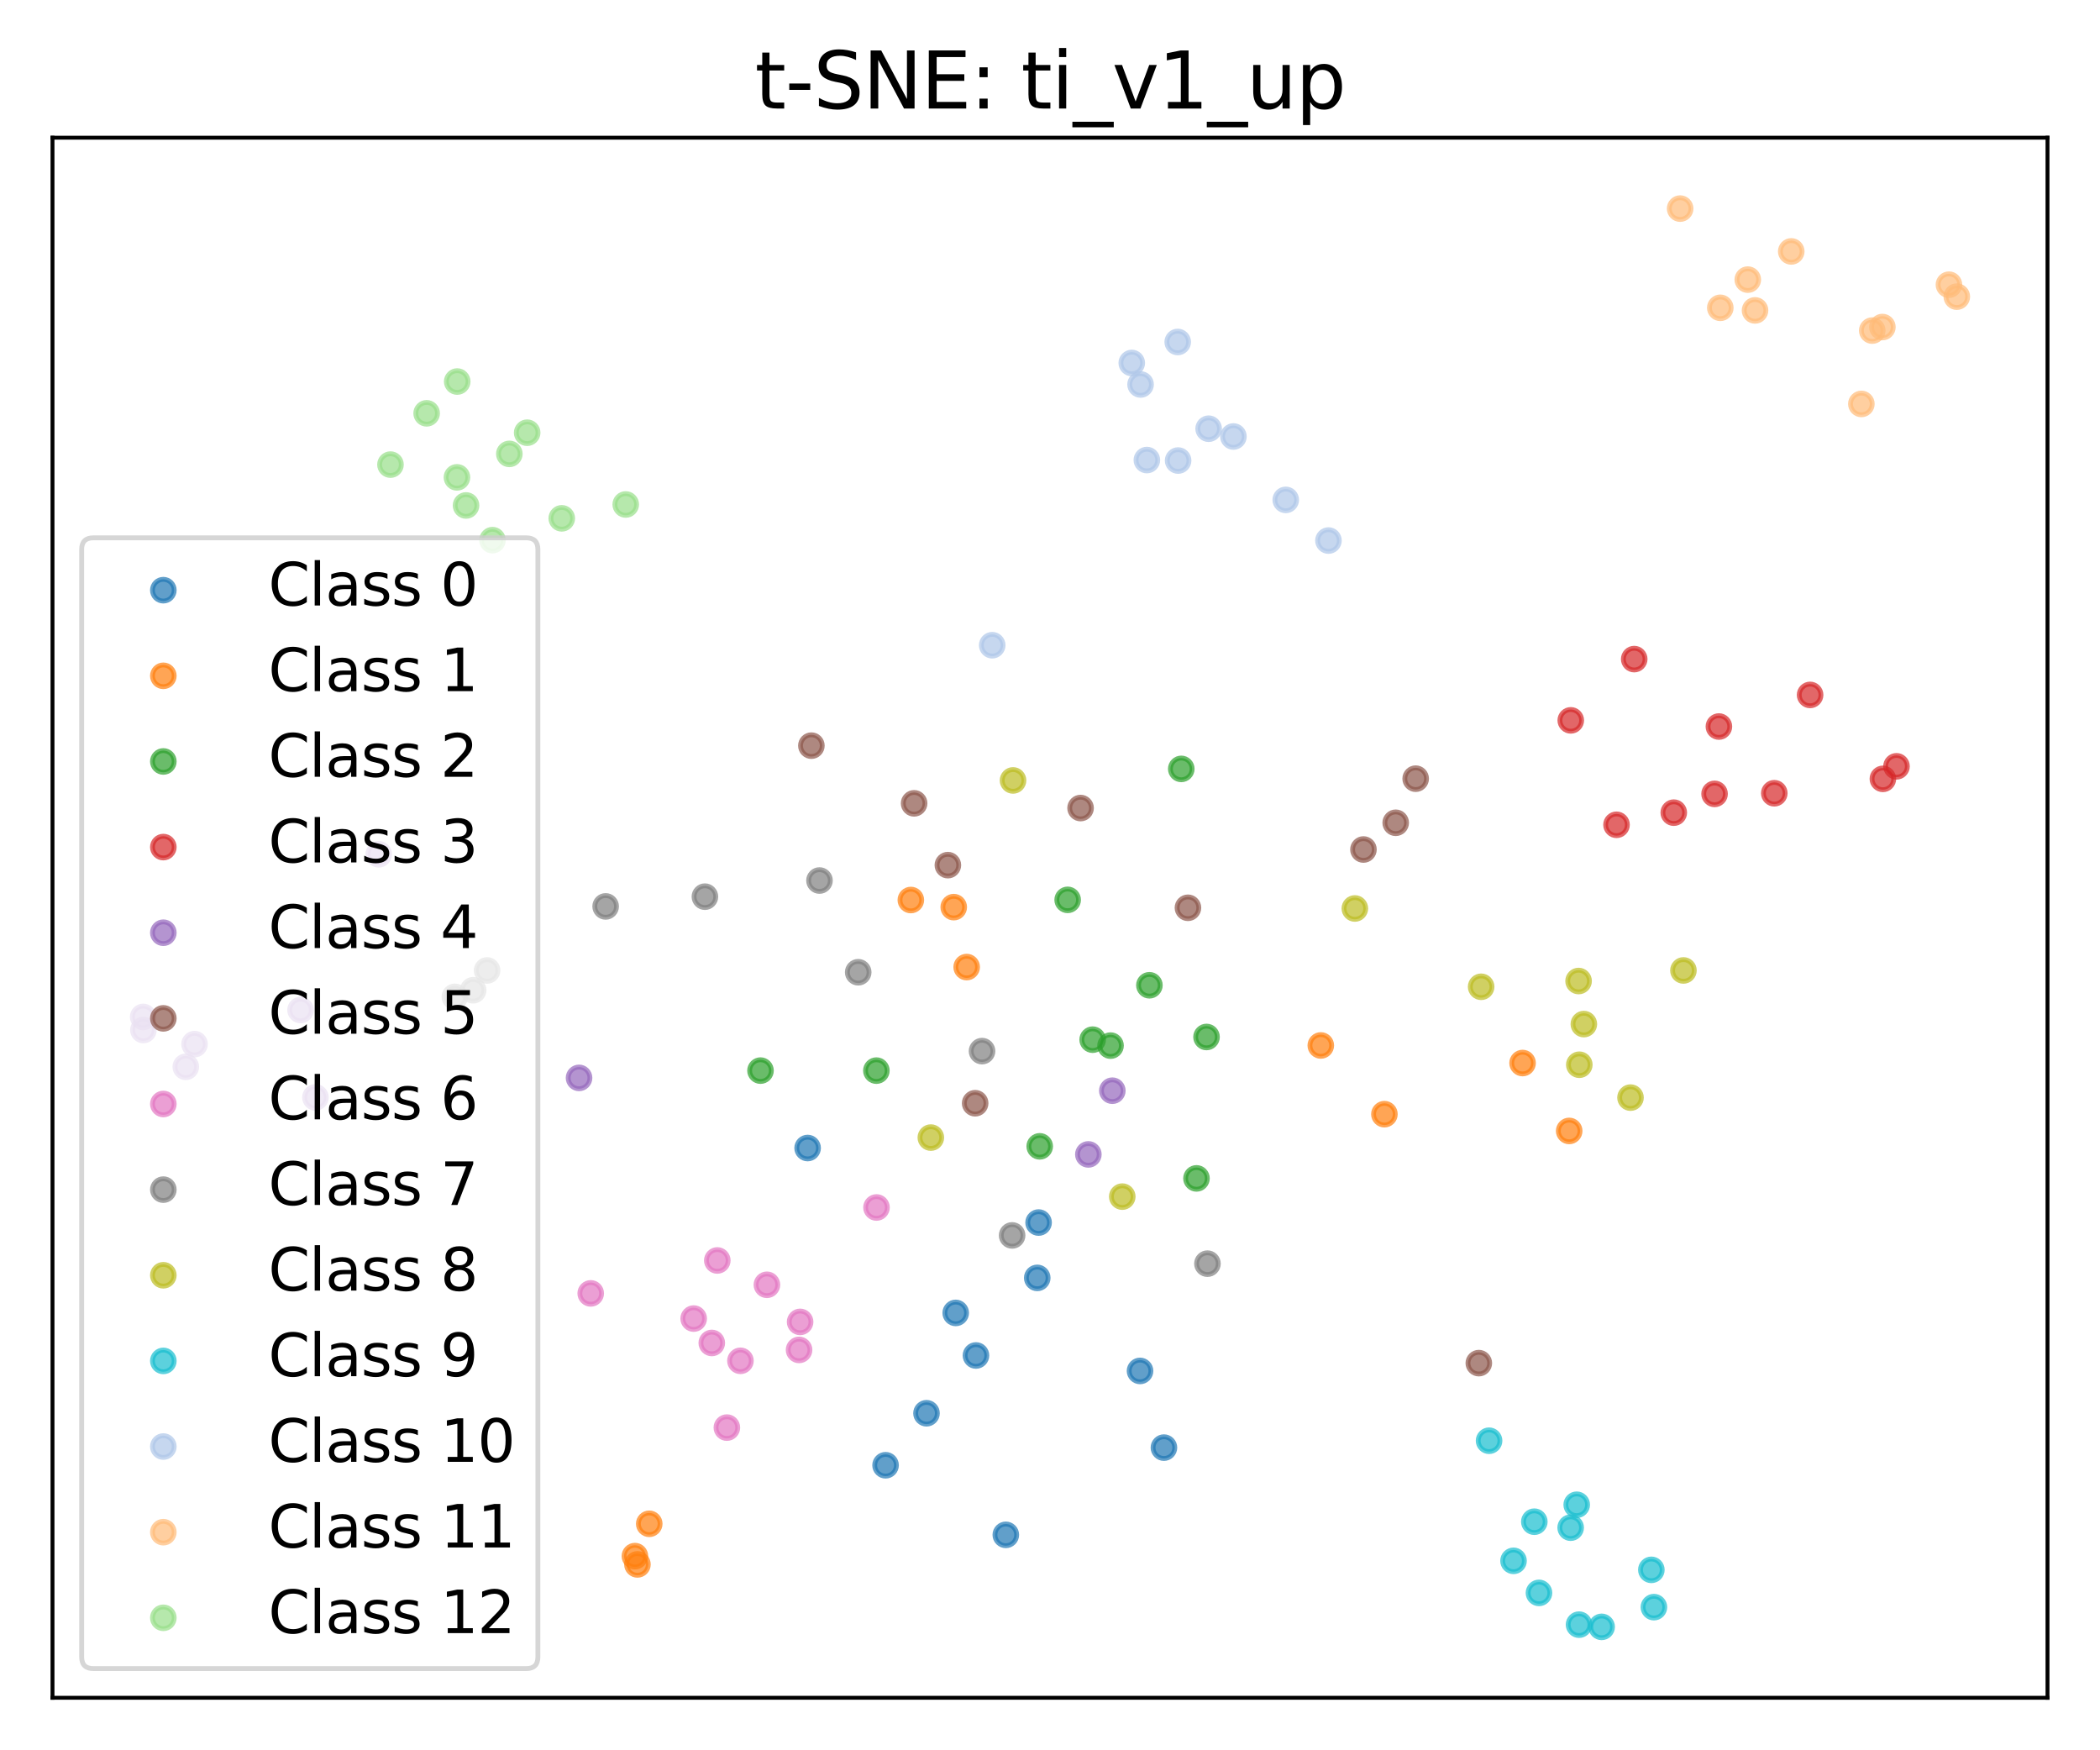 <?xml version="1.0" encoding="utf-8" standalone="no"?>
<!DOCTYPE svg PUBLIC "-//W3C//DTD SVG 1.1//EN"
  "http://www.w3.org/Graphics/SVG/1.1/DTD/svg11.dtd">
<svg xmlns:xlink="http://www.w3.org/1999/xlink" width="432pt" height="360pt" viewBox="0 0 432 360" xmlns="http://www.w3.org/2000/svg" version="1.1">
 <defs>
  <style type="text/css">*{stroke-linejoin: round; stroke-linecap: butt}</style>
 </defs>
 <g id="figure_1">
  <g id="patch_1">
   <path d="M 0 360 
L 432 360 
L 432 0 
L 0 0 
z
" style="fill: #ffffff"/>
  </g>
  <g id="axes_1">
   <g id="patch_2">
    <path d="M 10.8 349.2 
L 421.2 349.2 
L 421.2 28.32 
L 10.8 28.32 
z
" style="fill: #ffffff"/>
   </g>
   <g id="PathCollection_1">
    <defs>
     <path id="m9001cf602c" d="M 0 2.236 
C 0.593 2.236 1.162 2 1.581 1.581 
C 2 1.162 2.236 0.593 2.236 0 
C 2.236 -0.593 2 -1.162 1.581 -1.581 
C 1.162 -2 0.593 -2.236 0 -2.236 
C -0.593 -2.236 -1.162 -2 -1.581 -1.581 
C -2 -1.162 -2.236 -0.593 -2.236 0 
C -2.236 0.593 -2 1.162 -1.581 1.581 
C -1.162 2 -0.593 2.236 0 2.236 
z
" style="stroke: #1f77b4; stroke-opacity: 0.7"/>
    </defs>
    <g clip-path="url(#p57d54ff811)">
     <use xlink:href="#m9001cf602c" x="213.654" y="251.457" style="fill: #1f77b4; fill-opacity: 0.7; stroke: #1f77b4; stroke-opacity: 0.7"/>
     <use xlink:href="#m9001cf602c" x="166.138" y="236.129" style="fill: #1f77b4; fill-opacity: 0.7; stroke: #1f77b4; stroke-opacity: 0.7"/>
     <use xlink:href="#m9001cf602c" x="190.595" y="290.679" style="fill: #1f77b4; fill-opacity: 0.7; stroke: #1f77b4; stroke-opacity: 0.7"/>
     <use xlink:href="#m9001cf602c" x="213.376" y="262.838" style="fill: #1f77b4; fill-opacity: 0.7; stroke: #1f77b4; stroke-opacity: 0.7"/>
     <use xlink:href="#m9001cf602c" x="182.175" y="301.375" style="fill: #1f77b4; fill-opacity: 0.7; stroke: #1f77b4; stroke-opacity: 0.7"/>
     <use xlink:href="#m9001cf602c" x="206.911" y="315.69" style="fill: #1f77b4; fill-opacity: 0.7; stroke: #1f77b4; stroke-opacity: 0.7"/>
     <use xlink:href="#m9001cf602c" x="196.604" y="270.042" style="fill: #1f77b4; fill-opacity: 0.7; stroke: #1f77b4; stroke-opacity: 0.7"/>
     <use xlink:href="#m9001cf602c" x="239.438" y="297.749" style="fill: #1f77b4; fill-opacity: 0.7; stroke: #1f77b4; stroke-opacity: 0.7"/>
     <use xlink:href="#m9001cf602c" x="200.769" y="278.796" style="fill: #1f77b4; fill-opacity: 0.7; stroke: #1f77b4; stroke-opacity: 0.7"/>
     <use xlink:href="#m9001cf602c" x="234.521" y="281.975" style="fill: #1f77b4; fill-opacity: 0.7; stroke: #1f77b4; stroke-opacity: 0.7"/>
    </g>
   </g>
   <g id="PathCollection_2">
    <defs>
     <path id="m8ba00907c8" d="M 0 2.236 
C 0.593 2.236 1.162 2 1.581 1.581 
C 2 1.162 2.236 0.593 2.236 0 
C 2.236 -0.593 2 -1.162 1.581 -1.581 
C 1.162 -2 0.593 -2.236 0 -2.236 
C -0.593 -2.236 -1.162 -2 -1.581 -1.581 
C -2 -1.162 -2.236 -0.593 -2.236 0 
C -2.236 0.593 -2 1.162 -1.581 1.581 
C -1.162 2 -0.593 2.236 0 2.236 
z
" style="stroke: #ff7f0e; stroke-opacity: 0.7"/>
    </defs>
    <g clip-path="url(#p57d54ff811)">
     <use xlink:href="#m8ba00907c8" x="130.611" y="320.066" style="fill: #ff7f0e; fill-opacity: 0.7; stroke: #ff7f0e; stroke-opacity: 0.7"/>
     <use xlink:href="#m8ba00907c8" x="131.13" y="321.769" style="fill: #ff7f0e; fill-opacity: 0.7; stroke: #ff7f0e; stroke-opacity: 0.7"/>
     <use xlink:href="#m8ba00907c8" x="133.559" y="313.417" style="fill: #ff7f0e; fill-opacity: 0.7; stroke: #ff7f0e; stroke-opacity: 0.7"/>
     <use xlink:href="#m8ba00907c8" x="322.805" y="232.613" style="fill: #ff7f0e; fill-opacity: 0.7; stroke: #ff7f0e; stroke-opacity: 0.7"/>
     <use xlink:href="#m8ba00907c8" x="271.707" y="215.032" style="fill: #ff7f0e; fill-opacity: 0.7; stroke: #ff7f0e; stroke-opacity: 0.7"/>
     <use xlink:href="#m8ba00907c8" x="198.859" y="198.908" style="fill: #ff7f0e; fill-opacity: 0.7; stroke: #ff7f0e; stroke-opacity: 0.7"/>
     <use xlink:href="#m8ba00907c8" x="313.215" y="218.648" style="fill: #ff7f0e; fill-opacity: 0.7; stroke: #ff7f0e; stroke-opacity: 0.7"/>
     <use xlink:href="#m8ba00907c8" x="284.794" y="229.166" style="fill: #ff7f0e; fill-opacity: 0.7; stroke: #ff7f0e; stroke-opacity: 0.7"/>
     <use xlink:href="#m8ba00907c8" x="196.198" y="186.58" style="fill: #ff7f0e; fill-opacity: 0.7; stroke: #ff7f0e; stroke-opacity: 0.7"/>
     <use xlink:href="#m8ba00907c8" x="187.374" y="185.118" style="fill: #ff7f0e; fill-opacity: 0.7; stroke: #ff7f0e; stroke-opacity: 0.7"/>
    </g>
   </g>
   <g id="PathCollection_3">
    <defs>
     <path id="m2ec9279c78" d="M 0 2.236 
C 0.593 2.236 1.162 2 1.581 1.581 
C 2 1.162 2.236 0.593 2.236 0 
C 2.236 -0.593 2 -1.162 1.581 -1.581 
C 1.162 -2 0.593 -2.236 0 -2.236 
C -0.593 -2.236 -1.162 -2 -1.581 -1.581 
C -2 -1.162 -2.236 -0.593 -2.236 0 
C -2.236 0.593 -2 1.162 -1.581 1.581 
C -1.162 2 -0.593 2.236 0 2.236 
z
" style="stroke: #2ca02c; stroke-opacity: 0.7"/>
    </defs>
    <g clip-path="url(#p57d54ff811)">
     <use xlink:href="#m2ec9279c78" x="213.885" y="235.78" style="fill: #2ca02c; fill-opacity: 0.7; stroke: #2ca02c; stroke-opacity: 0.7"/>
     <use xlink:href="#m2ec9279c78" x="224.775" y="213.84" style="fill: #2ca02c; fill-opacity: 0.7; stroke: #2ca02c; stroke-opacity: 0.7"/>
     <use xlink:href="#m2ec9279c78" x="156.446" y="220.205" style="fill: #2ca02c; fill-opacity: 0.7; stroke: #2ca02c; stroke-opacity: 0.7"/>
     <use xlink:href="#m2ec9279c78" x="248.199" y="213.288" style="fill: #2ca02c; fill-opacity: 0.7; stroke: #2ca02c; stroke-opacity: 0.7"/>
     <use xlink:href="#m2ec9279c78" x="246.133" y="242.373" style="fill: #2ca02c; fill-opacity: 0.7; stroke: #2ca02c; stroke-opacity: 0.7"/>
     <use xlink:href="#m2ec9279c78" x="236.449" y="202.65" style="fill: #2ca02c; fill-opacity: 0.7; stroke: #2ca02c; stroke-opacity: 0.7"/>
     <use xlink:href="#m2ec9279c78" x="219.633" y="185.084" style="fill: #2ca02c; fill-opacity: 0.7; stroke: #2ca02c; stroke-opacity: 0.7"/>
     <use xlink:href="#m2ec9279c78" x="228.455" y="215.064" style="fill: #2ca02c; fill-opacity: 0.7; stroke: #2ca02c; stroke-opacity: 0.7"/>
     <use xlink:href="#m2ec9279c78" x="180.283" y="220.207" style="fill: #2ca02c; fill-opacity: 0.7; stroke: #2ca02c; stroke-opacity: 0.7"/>
     <use xlink:href="#m2ec9279c78" x="243.004" y="158.148" style="fill: #2ca02c; fill-opacity: 0.7; stroke: #2ca02c; stroke-opacity: 0.7"/>
    </g>
   </g>
   <g id="PathCollection_4">
    <defs>
     <path id="m9a61931042" d="M 0 2.236 
C 0.593 2.236 1.162 2 1.581 1.581 
C 2 1.162 2.236 0.593 2.236 0 
C 2.236 -0.593 2 -1.162 1.581 -1.581 
C 1.162 -2 0.593 -2.236 0 -2.236 
C -0.593 -2.236 -1.162 -2 -1.581 -1.581 
C -2 -1.162 -2.236 -0.593 -2.236 0 
C -2.236 0.593 -2 1.162 -1.581 1.581 
C -1.162 2 -0.593 2.236 0 2.236 
z
" style="stroke: #d62728; stroke-opacity: 0.7"/>
    </defs>
    <g clip-path="url(#p57d54ff811)">
     <use xlink:href="#m9a61931042" x="364.998" y="163.155" style="fill: #d62728; fill-opacity: 0.7; stroke: #d62728; stroke-opacity: 0.7"/>
     <use xlink:href="#m9a61931042" x="323.129" y="148.166" style="fill: #d62728; fill-opacity: 0.7; stroke: #d62728; stroke-opacity: 0.7"/>
     <use xlink:href="#m9a61931042" x="332.541" y="169.643" style="fill: #d62728; fill-opacity: 0.7; stroke: #d62728; stroke-opacity: 0.7"/>
     <use xlink:href="#m9a61931042" x="344.319" y="167.15" style="fill: #d62728; fill-opacity: 0.7; stroke: #d62728; stroke-opacity: 0.7"/>
     <use xlink:href="#m9a61931042" x="353.604" y="149.434" style="fill: #d62728; fill-opacity: 0.7; stroke: #d62728; stroke-opacity: 0.7"/>
     <use xlink:href="#m9a61931042" x="390.136" y="157.617" style="fill: #d62728; fill-opacity: 0.7; stroke: #d62728; stroke-opacity: 0.7"/>
     <use xlink:href="#m9a61931042" x="387.337" y="160.196" style="fill: #d62728; fill-opacity: 0.7; stroke: #d62728; stroke-opacity: 0.7"/>
     <use xlink:href="#m9a61931042" x="352.713" y="163.288" style="fill: #d62728; fill-opacity: 0.7; stroke: #d62728; stroke-opacity: 0.7"/>
     <use xlink:href="#m9a61931042" x="336.183" y="135.565" style="fill: #d62728; fill-opacity: 0.7; stroke: #d62728; stroke-opacity: 0.7"/>
     <use xlink:href="#m9a61931042" x="372.363" y="142.933" style="fill: #d62728; fill-opacity: 0.7; stroke: #d62728; stroke-opacity: 0.7"/>
    </g>
   </g>
   <g id="PathCollection_5">
    <defs>
     <path id="m5969a6a370" d="M 0 2.236 
C 0.593 2.236 1.162 2 1.581 1.581 
C 2 1.162 2.236 0.593 2.236 0 
C 2.236 -0.593 2 -1.162 1.581 -1.581 
C 1.162 -2 0.593 -2.236 0 -2.236 
C -0.593 -2.236 -1.162 -2 -1.581 -1.581 
C -2 -1.162 -2.236 -0.593 -2.236 0 
C -2.236 0.593 -2 1.162 -1.581 1.581 
C -1.162 2 -0.593 2.236 0 2.236 
z
" style="stroke: #9467bd; stroke-opacity: 0.7"/>
    </defs>
    <g clip-path="url(#p57d54ff811)">
     <use xlink:href="#m5969a6a370" x="119.119" y="221.702" style="fill: #9467bd; fill-opacity: 0.7; stroke: #9467bd; stroke-opacity: 0.7"/>
     <use xlink:href="#m5969a6a370" x="228.822" y="224.338" style="fill: #9467bd; fill-opacity: 0.7; stroke: #9467bd; stroke-opacity: 0.7"/>
     <use xlink:href="#m5969a6a370" x="223.891" y="237.441" style="fill: #9467bd; fill-opacity: 0.7; stroke: #9467bd; stroke-opacity: 0.7"/>
     <use xlink:href="#m5969a6a370" x="38.221" y="219.425" style="fill: #9467bd; fill-opacity: 0.7; stroke: #9467bd; stroke-opacity: 0.7"/>
     <use xlink:href="#m5969a6a370" x="77.909" y="175.71" style="fill: #9467bd; fill-opacity: 0.7; stroke: #9467bd; stroke-opacity: 0.7"/>
     <use xlink:href="#m5969a6a370" x="40.02" y="214.755" style="fill: #9467bd; fill-opacity: 0.7; stroke: #9467bd; stroke-opacity: 0.7"/>
     <use xlink:href="#m5969a6a370" x="29.455" y="209.164" style="fill: #9467bd; fill-opacity: 0.7; stroke: #9467bd; stroke-opacity: 0.7"/>
     <use xlink:href="#m5969a6a370" x="64.891" y="225.712" style="fill: #9467bd; fill-opacity: 0.7; stroke: #9467bd; stroke-opacity: 0.7"/>
     <use xlink:href="#m5969a6a370" x="29.501" y="211.853" style="fill: #9467bd; fill-opacity: 0.7; stroke: #9467bd; stroke-opacity: 0.7"/>
     <use xlink:href="#m5969a6a370" x="61.828" y="207.742" style="fill: #9467bd; fill-opacity: 0.7; stroke: #9467bd; stroke-opacity: 0.7"/>
    </g>
   </g>
   <g id="PathCollection_6">
    <defs>
     <path id="ma967d7729d" d="M 0 2.236 
C 0.593 2.236 1.162 2 1.581 1.581 
C 2 1.162 2.236 0.593 2.236 0 
C 2.236 -0.593 2 -1.162 1.581 -1.581 
C 1.162 -2 0.593 -2.236 0 -2.236 
C -0.593 -2.236 -1.162 -2 -1.581 -1.581 
C -2 -1.162 -2.236 -0.593 -2.236 0 
C -2.236 0.593 -2 1.162 -1.581 1.581 
C -1.162 2 -0.593 2.236 0 2.236 
z
" style="stroke: #8c564b; stroke-opacity: 0.7"/>
    </defs>
    <g clip-path="url(#p57d54ff811)">
     <use xlink:href="#ma967d7729d" x="304.215" y="280.37" style="fill: #8c564b; fill-opacity: 0.7; stroke: #8c564b; stroke-opacity: 0.7"/>
     <use xlink:href="#ma967d7729d" x="200.603" y="226.913" style="fill: #8c564b; fill-opacity: 0.7; stroke: #8c564b; stroke-opacity: 0.7"/>
     <use xlink:href="#ma967d7729d" x="244.378" y="186.716" style="fill: #8c564b; fill-opacity: 0.7; stroke: #8c564b; stroke-opacity: 0.7"/>
     <use xlink:href="#ma967d7729d" x="166.913" y="153.368" style="fill: #8c564b; fill-opacity: 0.7; stroke: #8c564b; stroke-opacity: 0.7"/>
     <use xlink:href="#ma967d7729d" x="222.289" y="166.2" style="fill: #8c564b; fill-opacity: 0.7; stroke: #8c564b; stroke-opacity: 0.7"/>
     <use xlink:href="#ma967d7729d" x="280.482" y="174.728" style="fill: #8c564b; fill-opacity: 0.7; stroke: #8c564b; stroke-opacity: 0.7"/>
     <use xlink:href="#ma967d7729d" x="188.047" y="165.23" style="fill: #8c564b; fill-opacity: 0.7; stroke: #8c564b; stroke-opacity: 0.7"/>
     <use xlink:href="#ma967d7729d" x="291.225" y="160.16" style="fill: #8c564b; fill-opacity: 0.7; stroke: #8c564b; stroke-opacity: 0.7"/>
     <use xlink:href="#ma967d7729d" x="194.99" y="177.942" style="fill: #8c564b; fill-opacity: 0.7; stroke: #8c564b; stroke-opacity: 0.7"/>
     <use xlink:href="#ma967d7729d" x="287.116" y="169.23" style="fill: #8c564b; fill-opacity: 0.7; stroke: #8c564b; stroke-opacity: 0.7"/>
    </g>
   </g>
   <g id="PathCollection_7">
    <defs>
     <path id="m593c1f6e91" d="M 0 2.236 
C 0.593 2.236 1.162 2 1.581 1.581 
C 2 1.162 2.236 0.593 2.236 0 
C 2.236 -0.593 2 -1.162 1.581 -1.581 
C 1.162 -2 0.593 -2.236 0 -2.236 
C -0.593 -2.236 -1.162 -2 -1.581 -1.581 
C -2 -1.162 -2.236 -0.593 -2.236 0 
C -2.236 0.593 -2 1.162 -1.581 1.581 
C -1.162 2 -0.593 2.236 0 2.236 
z
" style="stroke: #e377c2; stroke-opacity: 0.7"/>
    </defs>
    <g clip-path="url(#p57d54ff811)">
     <use xlink:href="#m593c1f6e91" x="180.308" y="248.357" style="fill: #e377c2; fill-opacity: 0.7; stroke: #e377c2; stroke-opacity: 0.7"/>
     <use xlink:href="#m593c1f6e91" x="142.7" y="271.205" style="fill: #e377c2; fill-opacity: 0.7; stroke: #e377c2; stroke-opacity: 0.7"/>
     <use xlink:href="#m593c1f6e91" x="164.595" y="271.891" style="fill: #e377c2; fill-opacity: 0.7; stroke: #e377c2; stroke-opacity: 0.7"/>
     <use xlink:href="#m593c1f6e91" x="164.379" y="277.652" style="fill: #e377c2; fill-opacity: 0.7; stroke: #e377c2; stroke-opacity: 0.7"/>
     <use xlink:href="#m593c1f6e91" x="146.425" y="276.222" style="fill: #e377c2; fill-opacity: 0.7; stroke: #e377c2; stroke-opacity: 0.7"/>
     <use xlink:href="#m593c1f6e91" x="149.529" y="293.632" style="fill: #e377c2; fill-opacity: 0.7; stroke: #e377c2; stroke-opacity: 0.7"/>
     <use xlink:href="#m593c1f6e91" x="147.559" y="259.253" style="fill: #e377c2; fill-opacity: 0.7; stroke: #e377c2; stroke-opacity: 0.7"/>
     <use xlink:href="#m593c1f6e91" x="121.519" y="266.025" style="fill: #e377c2; fill-opacity: 0.7; stroke: #e377c2; stroke-opacity: 0.7"/>
     <use xlink:href="#m593c1f6e91" x="152.319" y="279.894" style="fill: #e377c2; fill-opacity: 0.7; stroke: #e377c2; stroke-opacity: 0.7"/>
     <use xlink:href="#m593c1f6e91" x="157.765" y="264.258" style="fill: #e377c2; fill-opacity: 0.7; stroke: #e377c2; stroke-opacity: 0.7"/>
    </g>
   </g>
   <g id="PathCollection_8">
    <defs>
     <path id="m0419b981e0" d="M 0 2.236 
C 0.593 2.236 1.162 2 1.581 1.581 
C 2 1.162 2.236 0.593 2.236 0 
C 2.236 -0.593 2 -1.162 1.581 -1.581 
C 1.162 -2 0.593 -2.236 0 -2.236 
C -0.593 -2.236 -1.162 -2 -1.581 -1.581 
C -2 -1.162 -2.236 -0.593 -2.236 0 
C -2.236 0.593 -2 1.162 -1.581 1.581 
C -1.162 2 -0.593 2.236 0 2.236 
z
" style="stroke: #7f7f7f; stroke-opacity: 0.7"/>
    </defs>
    <g clip-path="url(#p57d54ff811)">
     <use xlink:href="#m0419b981e0" x="208.207" y="254.103" style="fill: #7f7f7f; fill-opacity: 0.7; stroke: #7f7f7f; stroke-opacity: 0.7"/>
     <use xlink:href="#m0419b981e0" x="202.02" y="216.194" style="fill: #7f7f7f; fill-opacity: 0.7; stroke: #7f7f7f; stroke-opacity: 0.7"/>
     <use xlink:href="#m0419b981e0" x="168.58" y="181.109" style="fill: #7f7f7f; fill-opacity: 0.7; stroke: #7f7f7f; stroke-opacity: 0.7"/>
     <use xlink:href="#m0419b981e0" x="97.334" y="203.674" style="fill: #7f7f7f; fill-opacity: 0.7; stroke: #7f7f7f; stroke-opacity: 0.7"/>
     <use xlink:href="#m0419b981e0" x="248.388" y="259.912" style="fill: #7f7f7f; fill-opacity: 0.7; stroke: #7f7f7f; stroke-opacity: 0.7"/>
     <use xlink:href="#m0419b981e0" x="145.011" y="184.429" style="fill: #7f7f7f; fill-opacity: 0.7; stroke: #7f7f7f; stroke-opacity: 0.7"/>
     <use xlink:href="#m0419b981e0" x="124.59" y="186.431" style="fill: #7f7f7f; fill-opacity: 0.7; stroke: #7f7f7f; stroke-opacity: 0.7"/>
     <use xlink:href="#m0419b981e0" x="93.563" y="205.035" style="fill: #7f7f7f; fill-opacity: 0.7; stroke: #7f7f7f; stroke-opacity: 0.7"/>
     <use xlink:href="#m0419b981e0" x="176.545" y="199.973" style="fill: #7f7f7f; fill-opacity: 0.7; stroke: #7f7f7f; stroke-opacity: 0.7"/>
     <use xlink:href="#m0419b981e0" x="100.201" y="199.604" style="fill: #7f7f7f; fill-opacity: 0.7; stroke: #7f7f7f; stroke-opacity: 0.7"/>
    </g>
   </g>
   <g id="PathCollection_9">
    <defs>
     <path id="m4c7d6260d8" d="M 0 2.236 
C 0.593 2.236 1.162 2 1.581 1.581 
C 2 1.162 2.236 0.593 2.236 0 
C 2.236 -0.593 2 -1.162 1.581 -1.581 
C 1.162 -2 0.593 -2.236 0 -2.236 
C -0.593 -2.236 -1.162 -2 -1.581 -1.581 
C -2 -1.162 -2.236 -0.593 -2.236 0 
C -2.236 0.593 -2 1.162 -1.581 1.581 
C -1.162 2 -0.593 2.236 0 2.236 
z
" style="stroke: #bcbd22; stroke-opacity: 0.7"/>
    </defs>
    <g clip-path="url(#p57d54ff811)">
     <use xlink:href="#m4c7d6260d8" x="230.866" y="246.123" style="fill: #bcbd22; fill-opacity: 0.7; stroke: #bcbd22; stroke-opacity: 0.7"/>
     <use xlink:href="#m4c7d6260d8" x="191.487" y="233.98" style="fill: #bcbd22; fill-opacity: 0.7; stroke: #bcbd22; stroke-opacity: 0.7"/>
     <use xlink:href="#m4c7d6260d8" x="346.307" y="199.602" style="fill: #bcbd22; fill-opacity: 0.7; stroke: #bcbd22; stroke-opacity: 0.7"/>
     <use xlink:href="#m4c7d6260d8" x="324.738" y="201.78" style="fill: #bcbd22; fill-opacity: 0.7; stroke: #bcbd22; stroke-opacity: 0.7"/>
     <use xlink:href="#m4c7d6260d8" x="324.886" y="218.997" style="fill: #bcbd22; fill-opacity: 0.7; stroke: #bcbd22; stroke-opacity: 0.7"/>
     <use xlink:href="#m4c7d6260d8" x="325.821" y="210.637" style="fill: #bcbd22; fill-opacity: 0.7; stroke: #bcbd22; stroke-opacity: 0.7"/>
     <use xlink:href="#m4c7d6260d8" x="278.713" y="186.855" style="fill: #bcbd22; fill-opacity: 0.7; stroke: #bcbd22; stroke-opacity: 0.7"/>
     <use xlink:href="#m4c7d6260d8" x="304.692" y="202.962" style="fill: #bcbd22; fill-opacity: 0.7; stroke: #bcbd22; stroke-opacity: 0.7"/>
     <use xlink:href="#m4c7d6260d8" x="208.395" y="160.52" style="fill: #bcbd22; fill-opacity: 0.7; stroke: #bcbd22; stroke-opacity: 0.7"/>
     <use xlink:href="#m4c7d6260d8" x="335.419" y="225.759" style="fill: #bcbd22; fill-opacity: 0.7; stroke: #bcbd22; stroke-opacity: 0.7"/>
    </g>
   </g>
   <g id="PathCollection_10">
    <defs>
     <path id="mc394efb20c" d="M 0 2.236 
C 0.593 2.236 1.162 2 1.581 1.581 
C 2 1.162 2.236 0.593 2.236 0 
C 2.236 -0.593 2 -1.162 1.581 -1.581 
C 1.162 -2 0.593 -2.236 0 -2.236 
C -0.593 -2.236 -1.162 -2 -1.581 -1.581 
C -2 -1.162 -2.236 -0.593 -2.236 0 
C -2.236 0.593 -2 1.162 -1.581 1.581 
C -1.162 2 -0.593 2.236 0 2.236 
z
" style="stroke: #17becf; stroke-opacity: 0.7"/>
    </defs>
    <g clip-path="url(#p57d54ff811)">
     <use xlink:href="#mc394efb20c" x="329.48" y="334.615" style="fill: #17becf; fill-opacity: 0.7; stroke: #17becf; stroke-opacity: 0.7"/>
     <use xlink:href="#mc394efb20c" x="339.707" y="322.888" style="fill: #17becf; fill-opacity: 0.7; stroke: #17becf; stroke-opacity: 0.7"/>
     <use xlink:href="#mc394efb20c" x="315.633" y="312.987" style="fill: #17becf; fill-opacity: 0.7; stroke: #17becf; stroke-opacity: 0.7"/>
     <use xlink:href="#mc394efb20c" x="324.352" y="309.5" style="fill: #17becf; fill-opacity: 0.7; stroke: #17becf; stroke-opacity: 0.7"/>
     <use xlink:href="#mc394efb20c" x="316.59" y="327.628" style="fill: #17becf; fill-opacity: 0.7; stroke: #17becf; stroke-opacity: 0.7"/>
     <use xlink:href="#mc394efb20c" x="311.353" y="321.036" style="fill: #17becf; fill-opacity: 0.7; stroke: #17becf; stroke-opacity: 0.7"/>
     <use xlink:href="#mc394efb20c" x="340.234" y="330.56" style="fill: #17becf; fill-opacity: 0.7; stroke: #17becf; stroke-opacity: 0.7"/>
     <use xlink:href="#mc394efb20c" x="324.832" y="334.161" style="fill: #17becf; fill-opacity: 0.7; stroke: #17becf; stroke-opacity: 0.7"/>
     <use xlink:href="#mc394efb20c" x="306.324" y="296.333" style="fill: #17becf; fill-opacity: 0.7; stroke: #17becf; stroke-opacity: 0.7"/>
     <use xlink:href="#mc394efb20c" x="323.107" y="314.213" style="fill: #17becf; fill-opacity: 0.7; stroke: #17becf; stroke-opacity: 0.7"/>
    </g>
   </g>
   <g id="PathCollection_11">
    <defs>
     <path id="m90a815d255" d="M 0 2.236 
C 0.593 2.236 1.162 2 1.581 1.581 
C 2 1.162 2.236 0.593 2.236 0 
C 2.236 -0.593 2 -1.162 1.581 -1.581 
C 1.162 -2 0.593 -2.236 0 -2.236 
C -0.593 -2.236 -1.162 -2 -1.581 -1.581 
C -2 -1.162 -2.236 -0.593 -2.236 0 
C -2.236 0.593 -2 1.162 -1.581 1.581 
C -1.162 2 -0.593 2.236 0 2.236 
z
" style="stroke: #aec7e8; stroke-opacity: 0.7"/>
    </defs>
    <g clip-path="url(#p57d54ff811)">
     <use xlink:href="#m90a815d255" x="264.498" y="102.819" style="fill: #aec7e8; fill-opacity: 0.7; stroke: #aec7e8; stroke-opacity: 0.7"/>
     <use xlink:href="#m90a815d255" x="273.282" y="111.182" style="fill: #aec7e8; fill-opacity: 0.7; stroke: #aec7e8; stroke-opacity: 0.7"/>
     <use xlink:href="#m90a815d255" x="204.113" y="132.711" style="fill: #aec7e8; fill-opacity: 0.7; stroke: #aec7e8; stroke-opacity: 0.7"/>
     <use xlink:href="#m90a815d255" x="242.272" y="70.34" style="fill: #aec7e8; fill-opacity: 0.7; stroke: #aec7e8; stroke-opacity: 0.7"/>
     <use xlink:href="#m90a815d255" x="253.732" y="89.779" style="fill: #aec7e8; fill-opacity: 0.7; stroke: #aec7e8; stroke-opacity: 0.7"/>
     <use xlink:href="#m90a815d255" x="242.354" y="94.726" style="fill: #aec7e8; fill-opacity: 0.7; stroke: #aec7e8; stroke-opacity: 0.7"/>
     <use xlink:href="#m90a815d255" x="248.634" y="88.178" style="fill: #aec7e8; fill-opacity: 0.7; stroke: #aec7e8; stroke-opacity: 0.7"/>
     <use xlink:href="#m90a815d255" x="235.926" y="94.625" style="fill: #aec7e8; fill-opacity: 0.7; stroke: #aec7e8; stroke-opacity: 0.7"/>
     <use xlink:href="#m90a815d255" x="232.821" y="74.659" style="fill: #aec7e8; fill-opacity: 0.7; stroke: #aec7e8; stroke-opacity: 0.7"/>
     <use xlink:href="#m90a815d255" x="234.631" y="79.079" style="fill: #aec7e8; fill-opacity: 0.7; stroke: #aec7e8; stroke-opacity: 0.7"/>
    </g>
   </g>
   <g id="PathCollection_12">
    <defs>
     <path id="m4d4c8ea928" d="M 0 2.236 
C 0.593 2.236 1.162 2 1.581 1.581 
C 2 1.162 2.236 0.593 2.236 0 
C 2.236 -0.593 2 -1.162 1.581 -1.581 
C 1.162 -2 0.593 -2.236 0 -2.236 
C -0.593 -2.236 -1.162 -2 -1.581 -1.581 
C -2 -1.162 -2.236 -0.593 -2.236 0 
C -2.236 0.593 -2 1.162 -1.581 1.581 
C -1.162 2 -0.593 2.236 0 2.236 
z
" style="stroke: #ffbb78; stroke-opacity: 0.7"/>
    </defs>
    <g clip-path="url(#p57d54ff811)">
     <use xlink:href="#m4d4c8ea928" x="361.035" y="63.844" style="fill: #ffbb78; fill-opacity: 0.7; stroke: #ffbb78; stroke-opacity: 0.7"/>
     <use xlink:href="#m4d4c8ea928" x="353.89" y="63.311" style="fill: #ffbb78; fill-opacity: 0.7; stroke: #ffbb78; stroke-opacity: 0.7"/>
     <use xlink:href="#m4d4c8ea928" x="359.545" y="57.513" style="fill: #ffbb78; fill-opacity: 0.7; stroke: #ffbb78; stroke-opacity: 0.7"/>
     <use xlink:href="#m4d4c8ea928" x="400.927" y="58.56" style="fill: #ffbb78; fill-opacity: 0.7; stroke: #ffbb78; stroke-opacity: 0.7"/>
     <use xlink:href="#m4d4c8ea928" x="368.485" y="51.713" style="fill: #ffbb78; fill-opacity: 0.7; stroke: #ffbb78; stroke-opacity: 0.7"/>
     <use xlink:href="#m4d4c8ea928" x="385.148" y="67.994" style="fill: #ffbb78; fill-opacity: 0.7; stroke: #ffbb78; stroke-opacity: 0.7"/>
     <use xlink:href="#m4d4c8ea928" x="402.545" y="61.017" style="fill: #ffbb78; fill-opacity: 0.7; stroke: #ffbb78; stroke-opacity: 0.7"/>
     <use xlink:href="#m4d4c8ea928" x="382.91" y="83.082" style="fill: #ffbb78; fill-opacity: 0.7; stroke: #ffbb78; stroke-opacity: 0.7"/>
     <use xlink:href="#m4d4c8ea928" x="387.235" y="67.269" style="fill: #ffbb78; fill-opacity: 0.7; stroke: #ffbb78; stroke-opacity: 0.7"/>
     <use xlink:href="#m4d4c8ea928" x="345.629" y="42.905" style="fill: #ffbb78; fill-opacity: 0.7; stroke: #ffbb78; stroke-opacity: 0.7"/>
    </g>
   </g>
   <g id="PathCollection_13">
    <defs>
     <path id="mf94d1a93a2" d="M 0 2.236 
C 0.593 2.236 1.162 2 1.581 1.581 
C 2 1.162 2.236 0.593 2.236 0 
C 2.236 -0.593 2 -1.162 1.581 -1.581 
C 1.162 -2 0.593 -2.236 0 -2.236 
C -0.593 -2.236 -1.162 -2 -1.581 -1.581 
C -2 -1.162 -2.236 -0.593 -2.236 0 
C -2.236 0.593 -2 1.162 -1.581 1.581 
C -1.162 2 -0.593 2.236 0 2.236 
z
" style="stroke: #98df8a; stroke-opacity: 0.7"/>
    </defs>
    <g clip-path="url(#p57d54ff811)">
     <use xlink:href="#mf94d1a93a2" x="95.872" y="103.963" style="fill: #98df8a; fill-opacity: 0.7; stroke: #98df8a; stroke-opacity: 0.7"/>
     <use xlink:href="#mf94d1a93a2" x="80.326" y="95.561" style="fill: #98df8a; fill-opacity: 0.7; stroke: #98df8a; stroke-opacity: 0.7"/>
     <use xlink:href="#mf94d1a93a2" x="115.563" y="106.61" style="fill: #98df8a; fill-opacity: 0.7; stroke: #98df8a; stroke-opacity: 0.7"/>
     <use xlink:href="#mf94d1a93a2" x="104.779" y="93.356" style="fill: #98df8a; fill-opacity: 0.7; stroke: #98df8a; stroke-opacity: 0.7"/>
     <use xlink:href="#mf94d1a93a2" x="94.055" y="78.476" style="fill: #98df8a; fill-opacity: 0.7; stroke: #98df8a; stroke-opacity: 0.7"/>
     <use xlink:href="#mf94d1a93a2" x="94.003" y="98.183" style="fill: #98df8a; fill-opacity: 0.7; stroke: #98df8a; stroke-opacity: 0.7"/>
     <use xlink:href="#mf94d1a93a2" x="108.446" y="89.002" style="fill: #98df8a; fill-opacity: 0.7; stroke: #98df8a; stroke-opacity: 0.7"/>
     <use xlink:href="#mf94d1a93a2" x="101.312" y="111.103" style="fill: #98df8a; fill-opacity: 0.7; stroke: #98df8a; stroke-opacity: 0.7"/>
     <use xlink:href="#mf94d1a93a2" x="87.768" y="85.01" style="fill: #98df8a; fill-opacity: 0.7; stroke: #98df8a; stroke-opacity: 0.7"/>
     <use xlink:href="#mf94d1a93a2" x="128.725" y="103.761" style="fill: #98df8a; fill-opacity: 0.7; stroke: #98df8a; stroke-opacity: 0.7"/>
    </g>
   </g>
   <g id="matplotlib.axis_1"/>
   <g id="matplotlib.axis_2"/>
   <g id="patch_3">
    <path d="M 10.8 349.2 
L 10.8 28.32 
" style="fill: none; stroke: #000000; stroke-width: 0.8; stroke-linejoin: miter; stroke-linecap: square"/>
   </g>
   <g id="patch_4">
    <path d="M 421.2 349.2 
L 421.2 28.32 
" style="fill: none; stroke: #000000; stroke-width: 0.8; stroke-linejoin: miter; stroke-linecap: square"/>
   </g>
   <g id="patch_5">
    <path d="M 10.8 349.2 
L 421.2 349.2 
" style="fill: none; stroke: #000000; stroke-width: 0.8; stroke-linejoin: miter; stroke-linecap: square"/>
   </g>
   <g id="patch_6">
    <path d="M 10.8 28.32 
L 421.2 28.32 
" style="fill: none; stroke: #000000; stroke-width: 0.8; stroke-linejoin: miter; stroke-linecap: square"/>
   </g>
   <g id="text_1">
    <!-- t-SNE: ti_v1_up -->
    <g transform="translate(155.289 22.32) scale(0.16 -0.16)">
     <defs>
      <path id="DejaVuSans-74" d="M 1172 4494 
L 1172 3500 
L 2356 3500 
L 2356 3053 
L 1172 3053 
L 1172 1153 
Q 1172 725 1289 603 
Q 1406 481 1766 481 
L 2356 481 
L 2356 0 
L 1766 0 
Q 1100 0 847 248 
Q 594 497 594 1153 
L 594 3053 
L 172 3053 
L 172 3500 
L 594 3500 
L 594 4494 
L 1172 4494 
z
" transform="scale(0.016)"/>
      <path id="DejaVuSans-2d" d="M 313 2009 
L 1997 2009 
L 1997 1497 
L 313 1497 
L 313 2009 
z
" transform="scale(0.016)"/>
      <path id="DejaVuSans-53" d="M 3425 4513 
L 3425 3897 
Q 3066 4069 2747 4153 
Q 2428 4238 2131 4238 
Q 1616 4238 1336 4038 
Q 1056 3838 1056 3469 
Q 1056 3159 1242 3001 
Q 1428 2844 1947 2747 
L 2328 2669 
Q 3034 2534 3370 2195 
Q 3706 1856 3706 1288 
Q 3706 609 3251 259 
Q 2797 -91 1919 -91 
Q 1588 -91 1214 -16 
Q 841 59 441 206 
L 441 856 
Q 825 641 1194 531 
Q 1563 422 1919 422 
Q 2459 422 2753 634 
Q 3047 847 3047 1241 
Q 3047 1584 2836 1778 
Q 2625 1972 2144 2069 
L 1759 2144 
Q 1053 2284 737 2584 
Q 422 2884 422 3419 
Q 422 4038 858 4394 
Q 1294 4750 2059 4750 
Q 2388 4750 2728 4690 
Q 3069 4631 3425 4513 
z
" transform="scale(0.016)"/>
      <path id="DejaVuSans-4e" d="M 628 4666 
L 1478 4666 
L 3547 763 
L 3547 4666 
L 4159 4666 
L 4159 0 
L 3309 0 
L 1241 3903 
L 1241 0 
L 628 0 
L 628 4666 
z
" transform="scale(0.016)"/>
      <path id="DejaVuSans-45" d="M 628 4666 
L 3578 4666 
L 3578 4134 
L 1259 4134 
L 1259 2753 
L 3481 2753 
L 3481 2222 
L 1259 2222 
L 1259 531 
L 3634 531 
L 3634 0 
L 628 0 
L 628 4666 
z
" transform="scale(0.016)"/>
      <path id="DejaVuSans-3a" d="M 750 794 
L 1409 794 
L 1409 0 
L 750 0 
L 750 794 
z
M 750 3309 
L 1409 3309 
L 1409 2516 
L 750 2516 
L 750 3309 
z
" transform="scale(0.016)"/>
      <path id="DejaVuSans-20" transform="scale(0.016)"/>
      <path id="DejaVuSans-69" d="M 603 3500 
L 1178 3500 
L 1178 0 
L 603 0 
L 603 3500 
z
M 603 4863 
L 1178 4863 
L 1178 4134 
L 603 4134 
L 603 4863 
z
" transform="scale(0.016)"/>
      <path id="DejaVuSans-5f" d="M 3263 -1063 
L 3263 -1509 
L -63 -1509 
L -63 -1063 
L 3263 -1063 
z
" transform="scale(0.016)"/>
      <path id="DejaVuSans-76" d="M 191 3500 
L 800 3500 
L 1894 563 
L 2988 3500 
L 3597 3500 
L 2284 0 
L 1503 0 
L 191 3500 
z
" transform="scale(0.016)"/>
      <path id="DejaVuSans-31" d="M 794 531 
L 1825 531 
L 1825 4091 
L 703 3866 
L 703 4441 
L 1819 4666 
L 2450 4666 
L 2450 531 
L 3481 531 
L 3481 0 
L 794 0 
L 794 531 
z
" transform="scale(0.016)"/>
      <path id="DejaVuSans-75" d="M 544 1381 
L 544 3500 
L 1119 3500 
L 1119 1403 
Q 1119 906 1312 657 
Q 1506 409 1894 409 
Q 2359 409 2629 706 
Q 2900 1003 2900 1516 
L 2900 3500 
L 3475 3500 
L 3475 0 
L 2900 0 
L 2900 538 
Q 2691 219 2414 64 
Q 2138 -91 1772 -91 
Q 1169 -91 856 284 
Q 544 659 544 1381 
z
M 1991 3584 
L 1991 3584 
z
" transform="scale(0.016)"/>
      <path id="DejaVuSans-70" d="M 1159 525 
L 1159 -1331 
L 581 -1331 
L 581 3500 
L 1159 3500 
L 1159 2969 
Q 1341 3281 1617 3432 
Q 1894 3584 2278 3584 
Q 2916 3584 3314 3078 
Q 3713 2572 3713 1747 
Q 3713 922 3314 415 
Q 2916 -91 2278 -91 
Q 1894 -91 1617 61 
Q 1341 213 1159 525 
z
M 3116 1747 
Q 3116 2381 2855 2742 
Q 2594 3103 2138 3103 
Q 1681 3103 1420 2742 
Q 1159 2381 1159 1747 
Q 1159 1113 1420 752 
Q 1681 391 2138 391 
Q 2594 391 2855 752 
Q 3116 1113 3116 1747 
z
" transform="scale(0.016)"/>
     </defs>
     <use xlink:href="#DejaVuSans-74"/>
     <use xlink:href="#DejaVuSans-2d" transform="translate(39.209 0)"/>
     <use xlink:href="#DejaVuSans-53" transform="translate(75.293 0)"/>
     <use xlink:href="#DejaVuSans-4e" transform="translate(138.77 0)"/>
     <use xlink:href="#DejaVuSans-45" transform="translate(213.574 0)"/>
     <use xlink:href="#DejaVuSans-3a" transform="translate(276.758 0)"/>
     <use xlink:href="#DejaVuSans-20" transform="translate(310.449 0)"/>
     <use xlink:href="#DejaVuSans-74" transform="translate(342.236 0)"/>
     <use xlink:href="#DejaVuSans-69" transform="translate(381.445 0)"/>
     <use xlink:href="#DejaVuSans-5f" transform="translate(409.229 0)"/>
     <use xlink:href="#DejaVuSans-76" transform="translate(459.229 0)"/>
     <use xlink:href="#DejaVuSans-31" transform="translate(518.408 0)"/>
     <use xlink:href="#DejaVuSans-5f" transform="translate(582.031 0)"/>
     <use xlink:href="#DejaVuSans-75" transform="translate(632.031 0)"/>
     <use xlink:href="#DejaVuSans-70" transform="translate(695.41 0)"/>
    </g>
   </g>
   <g id="legend_1">
    <g id="patch_7">
     <path d="M 19.2 343.2 
L 108.253 343.2 
Q 110.653 343.2 110.653 340.8 
L 110.653 113.021 
Q 110.653 110.621 108.253 110.621 
L 19.2 110.621 
Q 16.8 110.621 16.8 113.021 
L 16.8 340.8 
Q 16.8 343.2 19.2 343.2 
z
" style="fill: #ffffff; opacity: 0.8; stroke: #cccccc; stroke-linejoin: miter"/>
    </g>
    <g id="PathCollection_14">
     <g>
      <use xlink:href="#m9001cf602c" x="33.6" y="121.389" style="fill: #1f77b4; fill-opacity: 0.7; stroke: #1f77b4; stroke-opacity: 0.7"/>
     </g>
    </g>
    <g id="text_2">
     <!-- Class 0 -->
     <g transform="translate(55.2 124.539) scale(0.12 -0.12)">
      <defs>
       <path id="DejaVuSans-43" d="M 4122 4306 
L 4122 3641 
Q 3803 3938 3442 4084 
Q 3081 4231 2675 4231 
Q 1875 4231 1450 3742 
Q 1025 3253 1025 2328 
Q 1025 1406 1450 917 
Q 1875 428 2675 428 
Q 3081 428 3442 575 
Q 3803 722 4122 1019 
L 4122 359 
Q 3791 134 3420 21 
Q 3050 -91 2638 -91 
Q 1578 -91 968 557 
Q 359 1206 359 2328 
Q 359 3453 968 4101 
Q 1578 4750 2638 4750 
Q 3056 4750 3426 4639 
Q 3797 4528 4122 4306 
z
" transform="scale(0.016)"/>
       <path id="DejaVuSans-6c" d="M 603 4863 
L 1178 4863 
L 1178 0 
L 603 0 
L 603 4863 
z
" transform="scale(0.016)"/>
       <path id="DejaVuSans-61" d="M 2194 1759 
Q 1497 1759 1228 1600 
Q 959 1441 959 1056 
Q 959 750 1161 570 
Q 1363 391 1709 391 
Q 2188 391 2477 730 
Q 2766 1069 2766 1631 
L 2766 1759 
L 2194 1759 
z
M 3341 1997 
L 3341 0 
L 2766 0 
L 2766 531 
Q 2569 213 2275 61 
Q 1981 -91 1556 -91 
Q 1019 -91 701 211 
Q 384 513 384 1019 
Q 384 1609 779 1909 
Q 1175 2209 1959 2209 
L 2766 2209 
L 2766 2266 
Q 2766 2663 2505 2880 
Q 2244 3097 1772 3097 
Q 1472 3097 1187 3025 
Q 903 2953 641 2809 
L 641 3341 
Q 956 3463 1253 3523 
Q 1550 3584 1831 3584 
Q 2591 3584 2966 3190 
Q 3341 2797 3341 1997 
z
" transform="scale(0.016)"/>
       <path id="DejaVuSans-73" d="M 2834 3397 
L 2834 2853 
Q 2591 2978 2328 3040 
Q 2066 3103 1784 3103 
Q 1356 3103 1142 2972 
Q 928 2841 928 2578 
Q 928 2378 1081 2264 
Q 1234 2150 1697 2047 
L 1894 2003 
Q 2506 1872 2764 1633 
Q 3022 1394 3022 966 
Q 3022 478 2636 193 
Q 2250 -91 1575 -91 
Q 1294 -91 989 -36 
Q 684 19 347 128 
L 347 722 
Q 666 556 975 473 
Q 1284 391 1588 391 
Q 1994 391 2212 530 
Q 2431 669 2431 922 
Q 2431 1156 2273 1281 
Q 2116 1406 1581 1522 
L 1381 1569 
Q 847 1681 609 1914 
Q 372 2147 372 2553 
Q 372 3047 722 3315 
Q 1072 3584 1716 3584 
Q 2034 3584 2315 3537 
Q 2597 3491 2834 3397 
z
" transform="scale(0.016)"/>
       <path id="DejaVuSans-30" d="M 2034 4250 
Q 1547 4250 1301 3770 
Q 1056 3291 1056 2328 
Q 1056 1369 1301 889 
Q 1547 409 2034 409 
Q 2525 409 2770 889 
Q 3016 1369 3016 2328 
Q 3016 3291 2770 3770 
Q 2525 4250 2034 4250 
z
M 2034 4750 
Q 2819 4750 3233 4129 
Q 3647 3509 3647 2328 
Q 3647 1150 3233 529 
Q 2819 -91 2034 -91 
Q 1250 -91 836 529 
Q 422 1150 422 2328 
Q 422 3509 836 4129 
Q 1250 4750 2034 4750 
z
" transform="scale(0.016)"/>
      </defs>
      <use xlink:href="#DejaVuSans-43"/>
      <use xlink:href="#DejaVuSans-6c" transform="translate(69.824 0)"/>
      <use xlink:href="#DejaVuSans-61" transform="translate(97.607 0)"/>
      <use xlink:href="#DejaVuSans-73" transform="translate(158.887 0)"/>
      <use xlink:href="#DejaVuSans-73" transform="translate(210.986 0)"/>
      <use xlink:href="#DejaVuSans-20" transform="translate(263.086 0)"/>
      <use xlink:href="#DejaVuSans-30" transform="translate(294.873 0)"/>
     </g>
    </g>
    <g id="PathCollection_15">
     <g>
      <use xlink:href="#m8ba00907c8" x="33.6" y="139.003" style="fill: #ff7f0e; fill-opacity: 0.7; stroke: #ff7f0e; stroke-opacity: 0.7"/>
     </g>
    </g>
    <g id="text_3">
     <!-- Class 1 -->
     <g transform="translate(55.2 142.153) scale(0.12 -0.12)">
      <use xlink:href="#DejaVuSans-43"/>
      <use xlink:href="#DejaVuSans-6c" transform="translate(69.824 0)"/>
      <use xlink:href="#DejaVuSans-61" transform="translate(97.607 0)"/>
      <use xlink:href="#DejaVuSans-73" transform="translate(158.887 0)"/>
      <use xlink:href="#DejaVuSans-73" transform="translate(210.986 0)"/>
      <use xlink:href="#DejaVuSans-20" transform="translate(263.086 0)"/>
      <use xlink:href="#DejaVuSans-31" transform="translate(294.873 0)"/>
     </g>
    </g>
    <g id="PathCollection_16">
     <g>
      <use xlink:href="#m2ec9279c78" x="33.6" y="156.617" style="fill: #2ca02c; fill-opacity: 0.7; stroke: #2ca02c; stroke-opacity: 0.7"/>
     </g>
    </g>
    <g id="text_4">
     <!-- Class 2 -->
     <g transform="translate(55.2 159.767) scale(0.12 -0.12)">
      <defs>
       <path id="DejaVuSans-32" d="M 1228 531 
L 3431 531 
L 3431 0 
L 469 0 
L 469 531 
Q 828 903 1448 1529 
Q 2069 2156 2228 2338 
Q 2531 2678 2651 2914 
Q 2772 3150 2772 3378 
Q 2772 3750 2511 3984 
Q 2250 4219 1831 4219 
Q 1534 4219 1204 4116 
Q 875 4013 500 3803 
L 500 4441 
Q 881 4594 1212 4672 
Q 1544 4750 1819 4750 
Q 2544 4750 2975 4387 
Q 3406 4025 3406 3419 
Q 3406 3131 3298 2873 
Q 3191 2616 2906 2266 
Q 2828 2175 2409 1742 
Q 1991 1309 1228 531 
z
" transform="scale(0.016)"/>
      </defs>
      <use xlink:href="#DejaVuSans-43"/>
      <use xlink:href="#DejaVuSans-6c" transform="translate(69.824 0)"/>
      <use xlink:href="#DejaVuSans-61" transform="translate(97.607 0)"/>
      <use xlink:href="#DejaVuSans-73" transform="translate(158.887 0)"/>
      <use xlink:href="#DejaVuSans-73" transform="translate(210.986 0)"/>
      <use xlink:href="#DejaVuSans-20" transform="translate(263.086 0)"/>
      <use xlink:href="#DejaVuSans-32" transform="translate(294.873 0)"/>
     </g>
    </g>
    <g id="PathCollection_17">
     <g>
      <use xlink:href="#m9a61931042" x="33.6" y="174.231" style="fill: #d62728; fill-opacity: 0.7; stroke: #d62728; stroke-opacity: 0.7"/>
     </g>
    </g>
    <g id="text_5">
     <!-- Class 3 -->
     <g transform="translate(55.2 177.381) scale(0.12 -0.12)">
      <defs>
       <path id="DejaVuSans-33" d="M 2597 2516 
Q 3050 2419 3304 2112 
Q 3559 1806 3559 1356 
Q 3559 666 3084 287 
Q 2609 -91 1734 -91 
Q 1441 -91 1130 -33 
Q 819 25 488 141 
L 488 750 
Q 750 597 1062 519 
Q 1375 441 1716 441 
Q 2309 441 2620 675 
Q 2931 909 2931 1356 
Q 2931 1769 2642 2001 
Q 2353 2234 1838 2234 
L 1294 2234 
L 1294 2753 
L 1863 2753 
Q 2328 2753 2575 2939 
Q 2822 3125 2822 3475 
Q 2822 3834 2567 4026 
Q 2313 4219 1838 4219 
Q 1578 4219 1281 4162 
Q 984 4106 628 3988 
L 628 4550 
Q 988 4650 1302 4700 
Q 1616 4750 1894 4750 
Q 2613 4750 3031 4423 
Q 3450 4097 3450 3541 
Q 3450 3153 3228 2886 
Q 3006 2619 2597 2516 
z
" transform="scale(0.016)"/>
      </defs>
      <use xlink:href="#DejaVuSans-43"/>
      <use xlink:href="#DejaVuSans-6c" transform="translate(69.824 0)"/>
      <use xlink:href="#DejaVuSans-61" transform="translate(97.607 0)"/>
      <use xlink:href="#DejaVuSans-73" transform="translate(158.887 0)"/>
      <use xlink:href="#DejaVuSans-73" transform="translate(210.986 0)"/>
      <use xlink:href="#DejaVuSans-20" transform="translate(263.086 0)"/>
      <use xlink:href="#DejaVuSans-33" transform="translate(294.873 0)"/>
     </g>
    </g>
    <g id="PathCollection_18">
     <g>
      <use xlink:href="#m5969a6a370" x="33.6" y="191.844" style="fill: #9467bd; fill-opacity: 0.7; stroke: #9467bd; stroke-opacity: 0.7"/>
     </g>
    </g>
    <g id="text_6">
     <!-- Class 4 -->
     <g transform="translate(55.2 194.994) scale(0.12 -0.12)">
      <defs>
       <path id="DejaVuSans-34" d="M 2419 4116 
L 825 1625 
L 2419 1625 
L 2419 4116 
z
M 2253 4666 
L 3047 4666 
L 3047 1625 
L 3713 1625 
L 3713 1100 
L 3047 1100 
L 3047 0 
L 2419 0 
L 2419 1100 
L 313 1100 
L 313 1709 
L 2253 4666 
z
" transform="scale(0.016)"/>
      </defs>
      <use xlink:href="#DejaVuSans-43"/>
      <use xlink:href="#DejaVuSans-6c" transform="translate(69.824 0)"/>
      <use xlink:href="#DejaVuSans-61" transform="translate(97.607 0)"/>
      <use xlink:href="#DejaVuSans-73" transform="translate(158.887 0)"/>
      <use xlink:href="#DejaVuSans-73" transform="translate(210.986 0)"/>
      <use xlink:href="#DejaVuSans-20" transform="translate(263.086 0)"/>
      <use xlink:href="#DejaVuSans-34" transform="translate(294.873 0)"/>
     </g>
    </g>
    <g id="PathCollection_19">
     <g>
      <use xlink:href="#ma967d7729d" x="33.6" y="209.458" style="fill: #8c564b; fill-opacity: 0.7; stroke: #8c564b; stroke-opacity: 0.7"/>
     </g>
    </g>
    <g id="text_7">
     <!-- Class 5 -->
     <g transform="translate(55.2 212.608) scale(0.12 -0.12)">
      <defs>
       <path id="DejaVuSans-35" d="M 691 4666 
L 3169 4666 
L 3169 4134 
L 1269 4134 
L 1269 2991 
Q 1406 3038 1543 3061 
Q 1681 3084 1819 3084 
Q 2600 3084 3056 2656 
Q 3513 2228 3513 1497 
Q 3513 744 3044 326 
Q 2575 -91 1722 -91 
Q 1428 -91 1123 -41 
Q 819 9 494 109 
L 494 744 
Q 775 591 1075 516 
Q 1375 441 1709 441 
Q 2250 441 2565 725 
Q 2881 1009 2881 1497 
Q 2881 1984 2565 2268 
Q 2250 2553 1709 2553 
Q 1456 2553 1204 2497 
Q 953 2441 691 2322 
L 691 4666 
z
" transform="scale(0.016)"/>
      </defs>
      <use xlink:href="#DejaVuSans-43"/>
      <use xlink:href="#DejaVuSans-6c" transform="translate(69.824 0)"/>
      <use xlink:href="#DejaVuSans-61" transform="translate(97.607 0)"/>
      <use xlink:href="#DejaVuSans-73" transform="translate(158.887 0)"/>
      <use xlink:href="#DejaVuSans-73" transform="translate(210.986 0)"/>
      <use xlink:href="#DejaVuSans-20" transform="translate(263.086 0)"/>
      <use xlink:href="#DejaVuSans-35" transform="translate(294.873 0)"/>
     </g>
    </g>
    <g id="PathCollection_20">
     <g>
      <use xlink:href="#m593c1f6e91" x="33.6" y="227.072" style="fill: #e377c2; fill-opacity: 0.7; stroke: #e377c2; stroke-opacity: 0.7"/>
     </g>
    </g>
    <g id="text_8">
     <!-- Class 6 -->
     <g transform="translate(55.2 230.222) scale(0.12 -0.12)">
      <defs>
       <path id="DejaVuSans-36" d="M 2113 2584 
Q 1688 2584 1439 2293 
Q 1191 2003 1191 1497 
Q 1191 994 1439 701 
Q 1688 409 2113 409 
Q 2538 409 2786 701 
Q 3034 994 3034 1497 
Q 3034 2003 2786 2293 
Q 2538 2584 2113 2584 
z
M 3366 4563 
L 3366 3988 
Q 3128 4100 2886 4159 
Q 2644 4219 2406 4219 
Q 1781 4219 1451 3797 
Q 1122 3375 1075 2522 
Q 1259 2794 1537 2939 
Q 1816 3084 2150 3084 
Q 2853 3084 3261 2657 
Q 3669 2231 3669 1497 
Q 3669 778 3244 343 
Q 2819 -91 2113 -91 
Q 1303 -91 875 529 
Q 447 1150 447 2328 
Q 447 3434 972 4092 
Q 1497 4750 2381 4750 
Q 2619 4750 2861 4703 
Q 3103 4656 3366 4563 
z
" transform="scale(0.016)"/>
      </defs>
      <use xlink:href="#DejaVuSans-43"/>
      <use xlink:href="#DejaVuSans-6c" transform="translate(69.824 0)"/>
      <use xlink:href="#DejaVuSans-61" transform="translate(97.607 0)"/>
      <use xlink:href="#DejaVuSans-73" transform="translate(158.887 0)"/>
      <use xlink:href="#DejaVuSans-73" transform="translate(210.986 0)"/>
      <use xlink:href="#DejaVuSans-20" transform="translate(263.086 0)"/>
      <use xlink:href="#DejaVuSans-36" transform="translate(294.873 0)"/>
     </g>
    </g>
    <g id="PathCollection_21">
     <g>
      <use xlink:href="#m0419b981e0" x="33.6" y="244.686" style="fill: #7f7f7f; fill-opacity: 0.7; stroke: #7f7f7f; stroke-opacity: 0.7"/>
     </g>
    </g>
    <g id="text_9">
     <!-- Class 7 -->
     <g transform="translate(55.2 247.836) scale(0.12 -0.12)">
      <defs>
       <path id="DejaVuSans-37" d="M 525 4666 
L 3525 4666 
L 3525 4397 
L 1831 0 
L 1172 0 
L 2766 4134 
L 525 4134 
L 525 4666 
z
" transform="scale(0.016)"/>
      </defs>
      <use xlink:href="#DejaVuSans-43"/>
      <use xlink:href="#DejaVuSans-6c" transform="translate(69.824 0)"/>
      <use xlink:href="#DejaVuSans-61" transform="translate(97.607 0)"/>
      <use xlink:href="#DejaVuSans-73" transform="translate(158.887 0)"/>
      <use xlink:href="#DejaVuSans-73" transform="translate(210.986 0)"/>
      <use xlink:href="#DejaVuSans-20" transform="translate(263.086 0)"/>
      <use xlink:href="#DejaVuSans-37" transform="translate(294.873 0)"/>
     </g>
    </g>
    <g id="PathCollection_22">
     <g>
      <use xlink:href="#m4c7d6260d8" x="33.6" y="262.299" style="fill: #bcbd22; fill-opacity: 0.7; stroke: #bcbd22; stroke-opacity: 0.7"/>
     </g>
    </g>
    <g id="text_10">
     <!-- Class 8 -->
     <g transform="translate(55.2 265.449) scale(0.12 -0.12)">
      <defs>
       <path id="DejaVuSans-38" d="M 2034 2216 
Q 1584 2216 1326 1975 
Q 1069 1734 1069 1313 
Q 1069 891 1326 650 
Q 1584 409 2034 409 
Q 2484 409 2743 651 
Q 3003 894 3003 1313 
Q 3003 1734 2745 1975 
Q 2488 2216 2034 2216 
z
M 1403 2484 
Q 997 2584 770 2862 
Q 544 3141 544 3541 
Q 544 4100 942 4425 
Q 1341 4750 2034 4750 
Q 2731 4750 3128 4425 
Q 3525 4100 3525 3541 
Q 3525 3141 3298 2862 
Q 3072 2584 2669 2484 
Q 3125 2378 3379 2068 
Q 3634 1759 3634 1313 
Q 3634 634 3220 271 
Q 2806 -91 2034 -91 
Q 1263 -91 848 271 
Q 434 634 434 1313 
Q 434 1759 690 2068 
Q 947 2378 1403 2484 
z
M 1172 3481 
Q 1172 3119 1398 2916 
Q 1625 2713 2034 2713 
Q 2441 2713 2670 2916 
Q 2900 3119 2900 3481 
Q 2900 3844 2670 4047 
Q 2441 4250 2034 4250 
Q 1625 4250 1398 4047 
Q 1172 3844 1172 3481 
z
" transform="scale(0.016)"/>
      </defs>
      <use xlink:href="#DejaVuSans-43"/>
      <use xlink:href="#DejaVuSans-6c" transform="translate(69.824 0)"/>
      <use xlink:href="#DejaVuSans-61" transform="translate(97.607 0)"/>
      <use xlink:href="#DejaVuSans-73" transform="translate(158.887 0)"/>
      <use xlink:href="#DejaVuSans-73" transform="translate(210.986 0)"/>
      <use xlink:href="#DejaVuSans-20" transform="translate(263.086 0)"/>
      <use xlink:href="#DejaVuSans-38" transform="translate(294.873 0)"/>
     </g>
    </g>
    <g id="PathCollection_23">
     <g>
      <use xlink:href="#mc394efb20c" x="33.6" y="279.913" style="fill: #17becf; fill-opacity: 0.7; stroke: #17becf; stroke-opacity: 0.7"/>
     </g>
    </g>
    <g id="text_11">
     <!-- Class 9 -->
     <g transform="translate(55.2 283.063) scale(0.12 -0.12)">
      <defs>
       <path id="DejaVuSans-39" d="M 703 97 
L 703 672 
Q 941 559 1184 500 
Q 1428 441 1663 441 
Q 2288 441 2617 861 
Q 2947 1281 2994 2138 
Q 2813 1869 2534 1725 
Q 2256 1581 1919 1581 
Q 1219 1581 811 2004 
Q 403 2428 403 3163 
Q 403 3881 828 4315 
Q 1253 4750 1959 4750 
Q 2769 4750 3195 4129 
Q 3622 3509 3622 2328 
Q 3622 1225 3098 567 
Q 2575 -91 1691 -91 
Q 1453 -91 1209 -44 
Q 966 3 703 97 
z
M 1959 2075 
Q 2384 2075 2632 2365 
Q 2881 2656 2881 3163 
Q 2881 3666 2632 3958 
Q 2384 4250 1959 4250 
Q 1534 4250 1286 3958 
Q 1038 3666 1038 3163 
Q 1038 2656 1286 2365 
Q 1534 2075 1959 2075 
z
" transform="scale(0.016)"/>
      </defs>
      <use xlink:href="#DejaVuSans-43"/>
      <use xlink:href="#DejaVuSans-6c" transform="translate(69.824 0)"/>
      <use xlink:href="#DejaVuSans-61" transform="translate(97.607 0)"/>
      <use xlink:href="#DejaVuSans-73" transform="translate(158.887 0)"/>
      <use xlink:href="#DejaVuSans-73" transform="translate(210.986 0)"/>
      <use xlink:href="#DejaVuSans-20" transform="translate(263.086 0)"/>
      <use xlink:href="#DejaVuSans-39" transform="translate(294.873 0)"/>
     </g>
    </g>
    <g id="PathCollection_24">
     <g>
      <use xlink:href="#m90a815d255" x="33.6" y="297.527" style="fill: #aec7e8; fill-opacity: 0.7; stroke: #aec7e8; stroke-opacity: 0.7"/>
     </g>
    </g>
    <g id="text_12">
     <!-- Class 10 -->
     <g transform="translate(55.2 300.677) scale(0.12 -0.12)">
      <use xlink:href="#DejaVuSans-43"/>
      <use xlink:href="#DejaVuSans-6c" transform="translate(69.824 0)"/>
      <use xlink:href="#DejaVuSans-61" transform="translate(97.607 0)"/>
      <use xlink:href="#DejaVuSans-73" transform="translate(158.887 0)"/>
      <use xlink:href="#DejaVuSans-73" transform="translate(210.986 0)"/>
      <use xlink:href="#DejaVuSans-20" transform="translate(263.086 0)"/>
      <use xlink:href="#DejaVuSans-31" transform="translate(294.873 0)"/>
      <use xlink:href="#DejaVuSans-30" transform="translate(358.496 0)"/>
     </g>
    </g>
    <g id="PathCollection_25">
     <g>
      <use xlink:href="#m4d4c8ea928" x="33.6" y="315.141" style="fill: #ffbb78; fill-opacity: 0.7; stroke: #ffbb78; stroke-opacity: 0.7"/>
     </g>
    </g>
    <g id="text_13">
     <!-- Class 11 -->
     <g transform="translate(55.2 318.291) scale(0.12 -0.12)">
      <use xlink:href="#DejaVuSans-43"/>
      <use xlink:href="#DejaVuSans-6c" transform="translate(69.824 0)"/>
      <use xlink:href="#DejaVuSans-61" transform="translate(97.607 0)"/>
      <use xlink:href="#DejaVuSans-73" transform="translate(158.887 0)"/>
      <use xlink:href="#DejaVuSans-73" transform="translate(210.986 0)"/>
      <use xlink:href="#DejaVuSans-20" transform="translate(263.086 0)"/>
      <use xlink:href="#DejaVuSans-31" transform="translate(294.873 0)"/>
      <use xlink:href="#DejaVuSans-31" transform="translate(358.496 0)"/>
     </g>
    </g>
    <g id="PathCollection_26">
     <g>
      <use xlink:href="#mf94d1a93a2" x="33.6" y="332.754" style="fill: #98df8a; fill-opacity: 0.7; stroke: #98df8a; stroke-opacity: 0.7"/>
     </g>
    </g>
    <g id="text_14">
     <!-- Class 12 -->
     <g transform="translate(55.2 335.904) scale(0.12 -0.12)">
      <use xlink:href="#DejaVuSans-43"/>
      <use xlink:href="#DejaVuSans-6c" transform="translate(69.824 0)"/>
      <use xlink:href="#DejaVuSans-61" transform="translate(97.607 0)"/>
      <use xlink:href="#DejaVuSans-73" transform="translate(158.887 0)"/>
      <use xlink:href="#DejaVuSans-73" transform="translate(210.986 0)"/>
      <use xlink:href="#DejaVuSans-20" transform="translate(263.086 0)"/>
      <use xlink:href="#DejaVuSans-31" transform="translate(294.873 0)"/>
      <use xlink:href="#DejaVuSans-32" transform="translate(358.496 0)"/>
     </g>
    </g>
   </g>
  </g>
 </g>
 <defs>
  <clipPath id="p57d54ff811">
   <rect x="10.8" y="28.32" width="410.4" height="320.88"/>
  </clipPath>
 </defs>
</svg>
